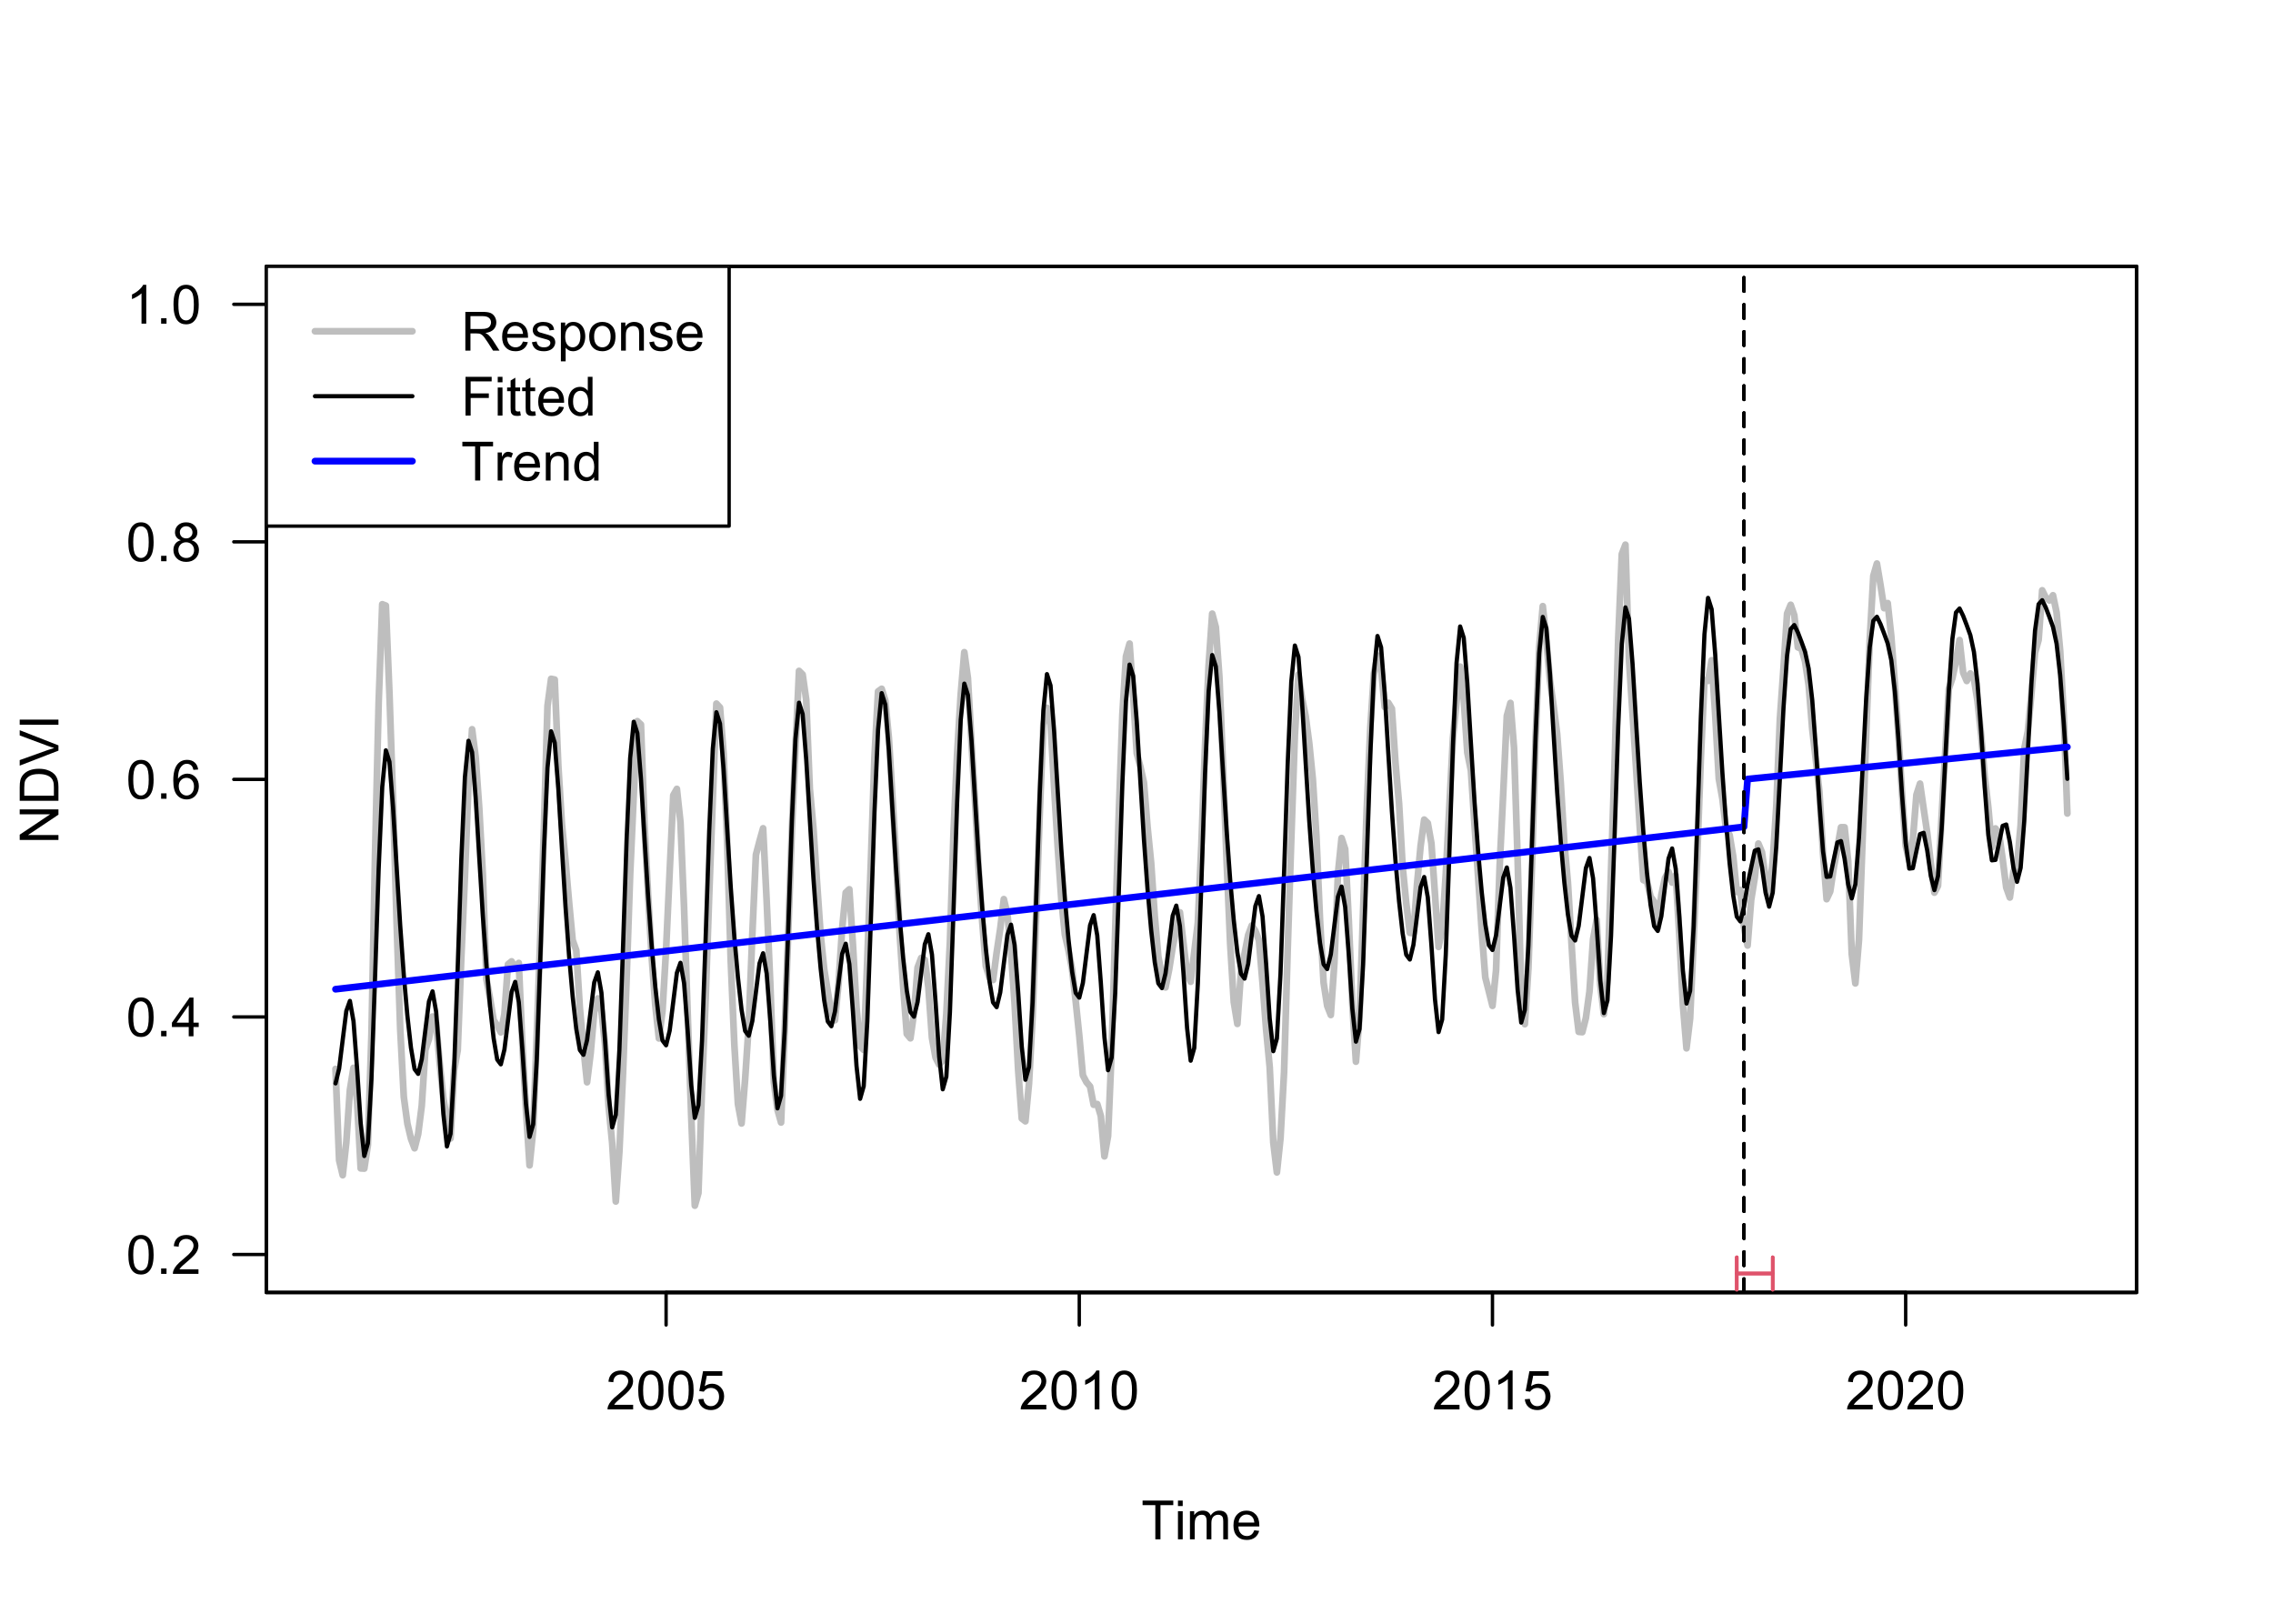 <?xml version="1.0" encoding="UTF-8"?>
<svg xmlns="http://www.w3.org/2000/svg" xmlns:xlink="http://www.w3.org/1999/xlink" width="504pt" height="360pt" viewBox="0 0 504 360" version="1.1">
<defs>
<g>
<symbol overflow="visible" id="glyph0-0">
<path style="stroke:none;" d="M 1.5 0 L 1.5 -7.5 L 7.5 -7.5 L 7.5 0 Z M 1.688 -0.188 L 7.312 -0.188 L 7.312 -7.312 L 1.688 -7.312 Z M 1.688 -0.188 "/>
</symbol>
<symbol overflow="visible" id="glyph0-1">
<path style="stroke:none;" d="M 6.039 -1.016 L 6.039 0 L 0.363 0 C 0.355 -0.254 0.395 -0.496 0.484 -0.734 C 0.629 -1.117 0.859 -1.5 1.18 -1.875 C 1.492 -2.25 1.953 -2.684 2.562 -3.176 C 3.492 -3.941 4.125 -4.547 4.453 -4.992 C 4.781 -5.438 4.945 -5.859 4.945 -6.266 C 4.945 -6.68 4.793 -7.031 4.496 -7.32 C 4.191 -7.602 3.805 -7.746 3.328 -7.75 C 2.82 -7.746 2.414 -7.594 2.109 -7.293 C 1.805 -6.984 1.648 -6.562 1.648 -6.031 L 0.562 -6.141 C 0.633 -6.945 0.91 -7.559 1.398 -7.988 C 1.879 -8.41 2.531 -8.625 3.352 -8.625 C 4.172 -8.625 4.824 -8.395 5.309 -7.938 C 5.789 -7.48 6.027 -6.914 6.031 -6.242 C 6.027 -5.895 5.957 -5.559 5.82 -5.227 C 5.676 -4.891 5.441 -4.539 5.117 -4.176 C 4.789 -3.805 4.25 -3.301 3.492 -2.664 C 2.859 -2.129 2.453 -1.77 2.273 -1.582 C 2.094 -1.395 1.945 -1.203 1.828 -1.016 Z M 6.039 -1.016 "/>
</symbol>
<symbol overflow="visible" id="glyph0-2">
<path style="stroke:none;" d="M 0.5 -4.234 C 0.496 -5.246 0.602 -6.062 0.812 -6.688 C 1.02 -7.305 1.328 -7.785 1.742 -8.121 C 2.148 -8.457 2.668 -8.625 3.297 -8.625 C 3.758 -8.625 4.164 -8.531 4.512 -8.348 C 4.855 -8.16 5.141 -7.891 5.371 -7.543 C 5.594 -7.191 5.773 -6.766 5.906 -6.266 C 6.035 -5.762 6.098 -5.086 6.102 -4.234 C 6.098 -3.227 5.996 -2.414 5.789 -1.797 C 5.578 -1.176 5.266 -0.695 4.859 -0.359 C 4.445 -0.02 3.926 0.145 3.297 0.148 C 2.465 0.145 1.816 -0.148 1.348 -0.742 C 0.781 -1.457 0.496 -2.621 0.5 -4.234 Z M 1.582 -4.234 C 1.582 -2.824 1.746 -1.887 2.074 -1.418 C 2.402 -0.949 2.809 -0.715 3.297 -0.719 C 3.777 -0.715 4.184 -0.949 4.52 -1.422 C 4.848 -1.887 5.016 -2.824 5.016 -4.234 C 5.016 -5.648 4.848 -6.59 4.52 -7.055 C 4.184 -7.516 3.773 -7.746 3.289 -7.75 C 2.801 -7.746 2.414 -7.543 2.125 -7.137 C 1.762 -6.613 1.582 -5.645 1.582 -4.234 Z M 1.582 -4.234 "/>
</symbol>
<symbol overflow="visible" id="glyph0-3">
<path style="stroke:none;" d="M 0.5 -2.25 L 1.605 -2.344 C 1.684 -1.805 1.871 -1.398 2.176 -1.125 C 2.473 -0.852 2.836 -0.715 3.258 -0.719 C 3.766 -0.715 4.195 -0.906 4.547 -1.293 C 4.898 -1.672 5.074 -2.18 5.074 -2.82 C 5.074 -3.414 4.902 -3.891 4.566 -4.242 C 4.227 -4.59 3.785 -4.762 3.242 -4.766 C 2.898 -4.762 2.594 -4.684 2.32 -4.531 C 2.047 -4.375 1.832 -4.176 1.676 -3.93 L 0.688 -4.062 L 1.516 -8.473 L 5.789 -8.473 L 5.789 -7.465 L 2.359 -7.465 L 1.898 -5.156 C 2.414 -5.516 2.953 -5.695 3.523 -5.695 C 4.27 -5.695 4.902 -5.434 5.422 -4.914 C 5.934 -4.395 6.191 -3.727 6.195 -2.914 C 6.191 -2.133 5.965 -1.461 5.516 -0.898 C 4.961 -0.199 4.211 0.145 3.258 0.148 C 2.477 0.145 1.836 -0.07 1.344 -0.508 C 0.844 -0.941 0.562 -1.523 0.5 -2.25 Z M 0.5 -2.25 "/>
</symbol>
<symbol overflow="visible" id="glyph0-4">
<path style="stroke:none;" d="M 4.469 0 L 3.414 0 L 3.414 -6.719 C 3.16 -6.477 2.828 -6.234 2.414 -5.996 C 2 -5.75 1.629 -5.57 1.305 -5.449 L 1.305 -6.469 C 1.895 -6.742 2.41 -7.078 2.852 -7.477 C 3.293 -7.871 3.605 -8.254 3.789 -8.625 L 4.469 -8.625 Z M 4.469 0 "/>
</symbol>
<symbol overflow="visible" id="glyph0-5">
<path style="stroke:none;" d="M 1.09 0 L 1.09 -1.203 L 2.289 -1.203 L 2.289 0 Z M 1.09 0 "/>
</symbol>
<symbol overflow="visible" id="glyph0-6">
<path style="stroke:none;" d="M 3.879 0 L 3.879 -2.055 L 0.152 -2.055 L 0.152 -3.023 L 4.07 -8.59 L 4.934 -8.59 L 4.934 -3.023 L 6.094 -3.023 L 6.094 -2.055 L 4.934 -2.055 L 4.934 0 Z M 3.879 -3.023 L 3.879 -6.898 L 1.188 -3.023 Z M 3.879 -3.023 "/>
</symbol>
<symbol overflow="visible" id="glyph0-7">
<path style="stroke:none;" d="M 5.969 -6.484 L 4.922 -6.406 C 4.828 -6.812 4.695 -7.113 4.523 -7.305 C 4.234 -7.605 3.883 -7.758 3.469 -7.758 C 3.133 -7.758 2.836 -7.664 2.586 -7.477 C 2.25 -7.234 1.988 -6.879 1.797 -6.414 C 1.605 -5.949 1.508 -5.289 1.5 -4.43 C 1.754 -4.812 2.062 -5.098 2.434 -5.289 C 2.797 -5.473 3.184 -5.566 3.586 -5.57 C 4.289 -5.566 4.887 -5.309 5.383 -4.793 C 5.875 -4.277 6.121 -3.609 6.125 -2.789 C 6.121 -2.25 6.004 -1.746 5.773 -1.285 C 5.539 -0.82 5.223 -0.469 4.816 -0.223 C 4.41 0.023 3.949 0.145 3.434 0.148 C 2.555 0.145 1.836 -0.176 1.285 -0.82 C 0.727 -1.469 0.449 -2.535 0.453 -4.02 C 0.449 -5.676 0.758 -6.883 1.371 -7.641 C 1.902 -8.297 2.621 -8.625 3.531 -8.625 C 4.207 -8.625 4.762 -8.434 5.195 -8.055 C 5.625 -7.676 5.883 -7.152 5.969 -6.484 Z M 1.664 -2.781 C 1.664 -2.418 1.738 -2.07 1.895 -1.738 C 2.043 -1.406 2.262 -1.152 2.543 -0.98 C 2.82 -0.801 3.109 -0.715 3.414 -0.719 C 3.859 -0.715 4.242 -0.895 4.566 -1.258 C 4.883 -1.613 5.043 -2.102 5.047 -2.727 C 5.043 -3.316 4.887 -3.785 4.57 -4.129 C 4.25 -4.469 3.852 -4.641 3.375 -4.641 C 2.898 -4.641 2.492 -4.469 2.16 -4.129 C 1.828 -3.785 1.664 -3.336 1.664 -2.781 Z M 1.664 -2.781 "/>
</symbol>
<symbol overflow="visible" id="glyph0-8">
<path style="stroke:none;" d="M 2.121 -4.656 C 1.684 -4.816 1.359 -5.047 1.148 -5.344 C 0.938 -5.641 0.832 -5.996 0.832 -6.41 C 0.832 -7.035 1.055 -7.559 1.504 -7.984 C 1.953 -8.41 2.551 -8.625 3.297 -8.625 C 4.043 -8.625 4.648 -8.406 5.109 -7.973 C 5.566 -7.535 5.793 -7.004 5.797 -6.383 C 5.793 -5.977 5.688 -5.629 5.48 -5.34 C 5.27 -5.043 4.953 -4.816 4.531 -4.656 C 5.055 -4.48 5.457 -4.203 5.734 -3.824 C 6.008 -3.438 6.145 -2.98 6.148 -2.453 C 6.145 -1.715 5.887 -1.098 5.367 -0.602 C 4.844 -0.102 4.16 0.145 3.316 0.148 C 2.469 0.145 1.785 -0.102 1.266 -0.605 C 0.742 -1.105 0.48 -1.734 0.484 -2.484 C 0.48 -3.039 0.621 -3.504 0.91 -3.887 C 1.191 -4.262 1.598 -4.52 2.121 -4.656 Z M 1.91 -6.445 C 1.91 -6.039 2.039 -5.707 2.301 -5.449 C 2.562 -5.191 2.902 -5.062 3.32 -5.062 C 3.723 -5.062 4.055 -5.188 4.32 -5.445 C 4.578 -5.695 4.711 -6.012 4.711 -6.387 C 4.711 -6.773 4.574 -7.098 4.309 -7.363 C 4.035 -7.625 3.703 -7.758 3.312 -7.758 C 2.906 -7.758 2.574 -7.629 2.309 -7.371 C 2.043 -7.113 1.91 -6.805 1.91 -6.445 Z M 1.57 -2.477 C 1.57 -2.176 1.641 -1.887 1.785 -1.605 C 1.926 -1.324 2.137 -1.105 2.422 -0.949 C 2.699 -0.793 3.004 -0.715 3.328 -0.719 C 3.832 -0.715 4.246 -0.879 4.578 -1.207 C 4.902 -1.531 5.066 -1.941 5.07 -2.445 C 5.066 -2.945 4.898 -3.367 4.562 -3.703 C 4.223 -4.035 3.801 -4.199 3.293 -4.203 C 2.793 -4.199 2.379 -4.035 2.059 -3.711 C 1.73 -3.379 1.57 -2.969 1.57 -2.477 Z M 1.57 -2.477 "/>
</symbol>
<symbol overflow="visible" id="glyph0-9">
<path style="stroke:none;" d="M 3.109 0 L 3.109 -7.578 L 0.281 -7.578 L 0.281 -8.59 L 7.09 -8.59 L 7.09 -7.578 L 4.25 -7.578 L 4.25 0 Z M 3.109 0 "/>
</symbol>
<symbol overflow="visible" id="glyph0-10">
<path style="stroke:none;" d="M 0.797 -7.375 L 0.797 -8.59 L 1.852 -8.59 L 1.852 -7.375 Z M 0.797 0 L 0.797 -6.223 L 1.852 -6.223 L 1.852 0 Z M 0.797 0 "/>
</symbol>
<symbol overflow="visible" id="glyph0-11">
<path style="stroke:none;" d="M 0.789 0 L 0.789 -6.223 L 1.734 -6.223 L 1.734 -5.352 C 1.93 -5.648 2.188 -5.895 2.512 -6.082 C 2.836 -6.27 3.207 -6.363 3.621 -6.363 C 4.082 -6.363 4.457 -6.266 4.754 -6.074 C 5.043 -5.883 5.254 -5.617 5.379 -5.273 C 5.871 -6 6.512 -6.363 7.301 -6.363 C 7.918 -6.363 8.391 -6.191 8.723 -5.848 C 9.055 -5.504 9.223 -4.977 9.223 -4.273 L 9.223 0 L 8.172 0 L 8.172 -3.922 C 8.168 -4.34 8.133 -4.645 8.07 -4.832 C 8 -5.016 7.879 -5.164 7.699 -5.277 C 7.52 -5.391 7.309 -5.449 7.066 -5.449 C 6.629 -5.449 6.266 -5.301 5.977 -5.012 C 5.688 -4.719 5.543 -4.254 5.543 -3.617 L 5.543 0 L 4.488 0 L 4.488 -4.043 C 4.488 -4.512 4.402 -4.863 4.23 -5.098 C 4.059 -5.332 3.777 -5.449 3.387 -5.449 C 3.09 -5.449 2.812 -5.371 2.562 -5.215 C 2.309 -5.059 2.129 -4.828 2.016 -4.527 C 1.898 -4.227 1.84 -3.793 1.844 -3.227 L 1.844 0 Z M 0.789 0 "/>
</symbol>
<symbol overflow="visible" id="glyph0-12">
<path style="stroke:none;" d="M 5.051 -2.004 L 6.141 -1.867 C 5.969 -1.23 5.648 -0.738 5.184 -0.387 C 4.719 -0.035 4.125 0.141 3.406 0.141 C 2.492 0.141 1.77 -0.137 1.238 -0.699 C 0.699 -1.254 0.434 -2.043 0.438 -3.059 C 0.434 -4.105 0.703 -4.918 1.246 -5.496 C 1.781 -6.074 2.48 -6.363 3.344 -6.363 C 4.176 -6.363 4.855 -6.078 5.383 -5.512 C 5.91 -4.945 6.176 -4.148 6.176 -3.125 C 6.176 -3.059 6.172 -2.965 6.172 -2.844 L 1.531 -2.844 C 1.562 -2.156 1.758 -1.633 2.109 -1.27 C 2.457 -0.906 2.891 -0.727 3.41 -0.727 C 3.797 -0.727 4.125 -0.828 4.402 -1.031 C 4.672 -1.234 4.891 -1.559 5.051 -2.004 Z M 1.586 -3.711 L 5.062 -3.711 C 5.016 -4.227 4.883 -4.621 4.664 -4.887 C 4.328 -5.293 3.891 -5.496 3.359 -5.496 C 2.871 -5.496 2.465 -5.332 2.137 -5.008 C 1.805 -4.684 1.621 -4.25 1.586 -3.711 Z M 1.586 -3.711 "/>
</symbol>
<symbol overflow="visible" id="glyph0-13">
<path style="stroke:none;" d="M 0.945 0 L 0.945 -8.59 L 4.75 -8.59 C 5.512 -8.59 6.094 -8.512 6.496 -8.355 C 6.891 -8.199 7.211 -7.926 7.453 -7.539 C 7.691 -7.145 7.809 -6.715 7.812 -6.246 C 7.809 -5.637 7.613 -5.121 7.219 -4.703 C 6.82 -4.285 6.211 -4.02 5.391 -3.906 C 5.691 -3.762 5.918 -3.621 6.078 -3.48 C 6.406 -3.176 6.723 -2.793 7.02 -2.336 L 8.516 0 L 7.086 0 L 5.945 -1.789 C 5.613 -2.301 5.34 -2.695 5.125 -2.973 C 4.91 -3.242 4.719 -3.434 4.551 -3.547 C 4.379 -3.652 4.207 -3.73 4.031 -3.773 C 3.898 -3.797 3.688 -3.809 3.398 -3.812 L 2.078 -3.812 L 2.078 0 Z M 2.078 -4.797 L 4.523 -4.797 C 5.043 -4.793 5.449 -4.848 5.742 -4.957 C 6.031 -5.066 6.254 -5.238 6.41 -5.473 C 6.562 -5.707 6.637 -5.965 6.641 -6.246 C 6.637 -6.652 6.488 -6.984 6.195 -7.246 C 5.898 -7.508 5.434 -7.641 4.797 -7.641 L 2.078 -7.641 Z M 2.078 -4.797 "/>
</symbol>
<symbol overflow="visible" id="glyph0-14">
<path style="stroke:none;" d="M 0.367 -1.859 L 1.414 -2.023 C 1.469 -1.602 1.633 -1.281 1.902 -1.059 C 2.168 -0.836 2.543 -0.727 3.023 -0.727 C 3.508 -0.727 3.867 -0.824 4.102 -1.023 C 4.336 -1.219 4.453 -1.449 4.453 -1.719 C 4.453 -1.953 4.348 -2.141 4.141 -2.281 C 3.996 -2.371 3.637 -2.492 3.062 -2.637 C 2.289 -2.832 1.754 -3 1.457 -3.145 C 1.156 -3.285 0.93 -3.48 0.777 -3.734 C 0.621 -3.984 0.543 -4.266 0.547 -4.57 C 0.543 -4.844 0.605 -5.098 0.734 -5.34 C 0.859 -5.574 1.035 -5.773 1.254 -5.93 C 1.418 -6.047 1.641 -6.148 1.926 -6.234 C 2.207 -6.32 2.512 -6.363 2.836 -6.363 C 3.324 -6.363 3.75 -6.293 4.121 -6.152 C 4.488 -6.012 4.762 -5.82 4.938 -5.578 C 5.113 -5.336 5.234 -5.016 5.305 -4.617 L 4.273 -4.477 C 4.223 -4.797 4.086 -5.047 3.863 -5.227 C 3.637 -5.406 3.32 -5.496 2.914 -5.496 C 2.426 -5.496 2.082 -5.414 1.875 -5.254 C 1.664 -5.094 1.559 -4.906 1.562 -4.695 C 1.559 -4.555 1.602 -4.434 1.695 -4.324 C 1.773 -4.211 1.91 -4.117 2.098 -4.043 C 2.203 -4.004 2.512 -3.914 3.031 -3.773 C 3.773 -3.574 4.293 -3.41 4.59 -3.285 C 4.879 -3.156 5.113 -2.973 5.285 -2.73 C 5.453 -2.488 5.535 -2.188 5.539 -1.828 C 5.535 -1.477 5.434 -1.145 5.23 -0.832 C 5.023 -0.52 4.727 -0.277 4.34 -0.113 C 3.953 0.059 3.516 0.141 3.031 0.141 C 2.219 0.141 1.602 -0.027 1.18 -0.363 C 0.754 -0.699 0.484 -1.195 0.367 -1.859 Z M 0.367 -1.859 "/>
</symbol>
<symbol overflow="visible" id="glyph0-15">
<path style="stroke:none;" d="M 0.789 2.383 L 0.789 -6.223 L 1.75 -6.223 L 1.75 -5.414 C 1.977 -5.73 2.234 -5.965 2.52 -6.125 C 2.801 -6.281 3.145 -6.363 3.555 -6.363 C 4.082 -6.363 4.551 -6.227 4.961 -5.953 C 5.363 -5.68 5.672 -5.293 5.883 -4.793 C 6.09 -4.293 6.191 -3.746 6.195 -3.156 C 6.191 -2.52 6.078 -1.945 5.852 -1.438 C 5.621 -0.922 5.289 -0.531 4.855 -0.266 C 4.418 0.008 3.961 0.141 3.48 0.141 C 3.129 0.141 2.812 0.066 2.535 -0.082 C 2.254 -0.23 2.023 -0.418 1.844 -0.645 L 1.844 2.383 Z M 1.746 -3.078 C 1.746 -2.273 1.906 -1.684 2.23 -1.301 C 2.555 -0.918 2.949 -0.727 3.41 -0.727 C 3.879 -0.727 4.277 -0.922 4.613 -1.32 C 4.945 -1.711 5.113 -2.328 5.117 -3.164 C 5.113 -3.953 4.949 -4.547 4.625 -4.945 C 4.297 -5.34 3.91 -5.535 3.457 -5.539 C 3.004 -5.535 2.605 -5.324 2.262 -4.906 C 1.918 -4.484 1.746 -3.875 1.746 -3.078 Z M 1.746 -3.078 "/>
</symbol>
<symbol overflow="visible" id="glyph0-16">
<path style="stroke:none;" d="M 0.398 -3.109 C 0.398 -4.262 0.719 -5.117 1.359 -5.672 C 1.895 -6.133 2.547 -6.363 3.316 -6.363 C 4.172 -6.363 4.871 -6.082 5.414 -5.52 C 5.953 -4.957 6.223 -4.184 6.227 -3.199 C 6.223 -2.398 6.102 -1.766 5.867 -1.309 C 5.625 -0.848 5.277 -0.492 4.82 -0.238 C 4.359 0.016 3.859 0.141 3.316 0.141 C 2.441 0.141 1.734 -0.137 1.203 -0.695 C 0.664 -1.254 0.398 -2.059 0.398 -3.109 Z M 1.484 -3.109 C 1.48 -2.309 1.656 -1.711 2.004 -1.32 C 2.348 -0.922 2.785 -0.727 3.316 -0.727 C 3.84 -0.727 4.273 -0.926 4.621 -1.324 C 4.969 -1.723 5.145 -2.328 5.145 -3.148 C 5.145 -3.914 4.969 -4.496 4.617 -4.895 C 4.266 -5.289 3.832 -5.488 3.316 -5.492 C 2.785 -5.488 2.348 -5.293 2.004 -4.898 C 1.656 -4.5 1.48 -3.902 1.484 -3.109 Z M 1.484 -3.109 "/>
</symbol>
<symbol overflow="visible" id="glyph0-17">
<path style="stroke:none;" d="M 0.789 0 L 0.789 -6.223 L 1.742 -6.223 L 1.742 -5.336 C 2.195 -6.02 2.855 -6.363 3.719 -6.363 C 4.09 -6.363 4.434 -6.293 4.754 -6.16 C 5.066 -6.023 5.305 -5.848 5.461 -5.633 C 5.617 -5.41 5.727 -5.152 5.789 -4.852 C 5.828 -4.656 5.848 -4.312 5.848 -3.828 L 5.848 0 L 4.793 0 L 4.793 -3.785 C 4.793 -4.215 4.75 -4.535 4.668 -4.75 C 4.586 -4.961 4.441 -5.129 4.234 -5.258 C 4.023 -5.383 3.777 -5.449 3.5 -5.449 C 3.047 -5.449 2.66 -5.305 2.332 -5.02 C 2.004 -4.734 1.84 -4.195 1.844 -3.398 L 1.844 0 Z M 0.789 0 "/>
</symbol>
<symbol overflow="visible" id="glyph0-18">
<path style="stroke:none;" d="M 0.984 0 L 0.984 -8.59 L 6.781 -8.59 L 6.781 -7.578 L 2.121 -7.578 L 2.121 -4.914 L 6.152 -4.914 L 6.152 -3.902 L 2.121 -3.902 L 2.121 0 Z M 0.984 0 "/>
</symbol>
<symbol overflow="visible" id="glyph0-19">
<path style="stroke:none;" d="M 3.094 -0.945 L 3.246 -0.012 C 2.949 0.051 2.684 0.082 2.449 0.082 C 2.066 0.082 1.77 0.023 1.559 -0.098 C 1.348 -0.219 1.199 -0.379 1.113 -0.578 C 1.027 -0.773 0.984 -1.188 0.984 -1.82 L 0.984 -5.402 L 0.211 -5.402 L 0.211 -6.223 L 0.984 -6.223 L 0.984 -7.766 L 2.031 -8.398 L 2.031 -6.223 L 3.094 -6.223 L 3.094 -5.402 L 2.031 -5.402 L 2.031 -1.766 C 2.027 -1.461 2.047 -1.27 2.086 -1.184 C 2.125 -1.098 2.184 -1.027 2.27 -0.977 C 2.352 -0.926 2.473 -0.902 2.633 -0.902 C 2.742 -0.902 2.898 -0.914 3.094 -0.945 Z M 3.094 -0.945 "/>
</symbol>
<symbol overflow="visible" id="glyph0-20">
<path style="stroke:none;" d="M 4.828 0 L 4.828 -0.785 C 4.43 -0.168 3.848 0.141 3.086 0.141 C 2.59 0.141 2.133 0.004 1.719 -0.27 C 1.297 -0.543 0.977 -0.922 0.75 -1.414 C 0.523 -1.898 0.41 -2.465 0.41 -3.105 C 0.41 -3.727 0.512 -4.289 0.719 -4.797 C 0.926 -5.301 1.238 -5.688 1.652 -5.957 C 2.066 -6.227 2.527 -6.363 3.039 -6.363 C 3.41 -6.363 3.746 -6.281 4.043 -6.125 C 4.336 -5.965 4.574 -5.762 4.758 -5.508 L 4.758 -8.59 L 5.805 -8.59 L 5.805 0 Z M 1.492 -3.105 C 1.488 -2.309 1.656 -1.711 1.996 -1.316 C 2.328 -0.922 2.727 -0.727 3.188 -0.727 C 3.648 -0.727 4.039 -0.914 4.359 -1.293 C 4.68 -1.668 4.84 -2.242 4.844 -3.016 C 4.84 -3.867 4.676 -4.492 4.352 -4.895 C 4.02 -5.289 3.617 -5.488 3.141 -5.492 C 2.672 -5.488 2.277 -5.297 1.965 -4.918 C 1.645 -4.531 1.488 -3.93 1.492 -3.105 Z M 1.492 -3.105 "/>
</symbol>
<symbol overflow="visible" id="glyph0-21">
<path style="stroke:none;" d="M 0.781 0 L 0.781 -6.223 L 1.727 -6.223 L 1.727 -5.281 C 1.969 -5.719 2.191 -6.012 2.398 -6.152 C 2.602 -6.293 2.828 -6.363 3.078 -6.363 C 3.43 -6.363 3.793 -6.25 4.16 -6.023 L 3.797 -5.047 C 3.539 -5.195 3.281 -5.273 3.023 -5.273 C 2.793 -5.273 2.586 -5.203 2.402 -5.066 C 2.215 -4.926 2.082 -4.734 2.008 -4.488 C 1.891 -4.113 1.832 -3.703 1.836 -3.258 L 1.836 0 Z M 0.781 0 "/>
</symbol>
<symbol overflow="visible" id="glyph1-0">
<path style="stroke:none;" d="M 0 -1.5 L -7.5 -1.5 L -7.5 -7.5 L 0 -7.5 Z M -0.188 -1.688 L -0.188 -7.312 L -7.312 -7.312 L -7.312 -1.688 Z M -0.188 -1.688 "/>
</symbol>
<symbol overflow="visible" id="glyph1-1">
<path style="stroke:none;" d="M 0 -0.914 L -8.59 -0.914 L -8.59 -2.082 L -1.844 -6.594 L -8.59 -6.594 L -8.59 -7.684 L 0 -7.68 L 0 -6.516 L -6.75 -2.004 L 0 -2.004 Z M 0 -0.914 "/>
</symbol>
<symbol overflow="visible" id="glyph1-2">
<path style="stroke:none;" d="M 0 -0.926 L -8.59 -0.926 L -8.59 -3.887 C -8.59 -4.551 -8.547 -5.062 -8.469 -5.414 C -8.352 -5.906 -8.148 -6.324 -7.852 -6.676 C -7.469 -7.125 -6.977 -7.465 -6.383 -7.691 C -5.781 -7.914 -5.102 -8.027 -4.34 -8.027 C -3.688 -8.027 -3.109 -7.949 -2.605 -7.797 C -2.102 -7.645 -1.684 -7.449 -1.355 -7.211 C -1.02 -6.973 -0.762 -6.711 -0.574 -6.43 C -0.387 -6.145 -0.242 -5.805 -0.145 -5.406 C -0.047 -5.004 0 -4.543 0 -4.023 Z M -1.012 -2.062 L -1.012 -3.898 C -1.008 -4.461 -1.059 -4.906 -1.168 -5.227 C -1.27 -5.547 -1.422 -5.805 -1.617 -6 C -1.883 -6.27 -2.242 -6.477 -2.703 -6.629 C -3.156 -6.777 -3.711 -6.855 -4.359 -6.855 C -5.258 -6.855 -5.945 -6.707 -6.43 -6.41 C -6.91 -6.113 -7.234 -5.754 -7.398 -5.34 C -7.516 -5.031 -7.574 -4.543 -7.578 -3.867 L -7.578 -2.062 Z M -1.012 -2.062 "/>
</symbol>
<symbol overflow="visible" id="glyph1-3">
<path style="stroke:none;" d="M 0 -3.383 L -8.59 -0.055 L -8.59 -1.285 L -2.352 -3.516 C -1.844 -3.695 -1.375 -3.844 -0.941 -3.969 C -1.406 -4.094 -1.875 -4.25 -2.348 -4.43 L -8.59 -6.75 L -8.59 -7.91 L 0 -4.547 Z M 0 -3.383 "/>
</symbol>
<symbol overflow="visible" id="glyph1-4">
<path style="stroke:none;" d="M 0 -1.117 L -8.59 -1.121 L -8.59 -2.258 L 0 -2.258 Z M 0 -1.117 "/>
</symbol>
</g>
<clipPath id="clip1">
  <path d="M 386 59.039 L 388 59.039 L 388 286.559 L 386 286.559 Z M 386 59.039 "/>
</clipPath>
<clipPath id="clip2">
  <path d="M 384 278 L 386 278 L 386 286.559 L 384 286.559 Z M 384 278 "/>
</clipPath>
<clipPath id="clip3">
  <path d="M 392 278 L 394 278 L 394 286.559 L 392 286.559 Z M 392 278 "/>
</clipPath>
<clipPath id="clip4">
  <path d="M 386 59.039 L 388 59.039 L 388 286.559 L 386 286.559 Z M 386 59.039 "/>
</clipPath>
<clipPath id="clip5">
  <path d="M 384 278 L 386 278 L 386 286.559 L 384 286.559 Z M 384 278 "/>
</clipPath>
<clipPath id="clip6">
  <path d="M 392 278 L 394 278 L 394 286.559 L 392 286.559 Z M 392 278 "/>
</clipPath>
<clipPath id="clip7">
  <path d="M 386 59.039 L 388 59.039 L 388 286.559 L 386 286.559 Z M 386 59.039 "/>
</clipPath>
<clipPath id="clip8">
  <path d="M 384 278 L 386 278 L 386 286.559 L 384 286.559 Z M 384 278 "/>
</clipPath>
<clipPath id="clip9">
  <path d="M 392 278 L 394 278 L 394 286.559 L 392 286.559 Z M 392 278 "/>
</clipPath>
<clipPath id="clip10">
  <path d="M 59.039 59.039 L 162 59.039 L 162 117 L 59.039 117 Z M 59.039 59.039 "/>
</clipPath>
<clipPath id="clip11">
  <path d="M 59.039 59.039 L 163 59.039 L 163 118 L 59.039 118 Z M 59.039 59.039 "/>
</clipPath>
</defs>
<g id="surface36">
<rect x="0" y="0" width="504" height="360" style="fill:rgb(100%,100%,100%);fill-opacity:1;stroke:none;"/>
<path style="fill:none;stroke-width:0.75;stroke-linecap:round;stroke-linejoin:round;stroke:rgb(0%,0%,0%);stroke-opacity:1;stroke-miterlimit:10;" d="M 147.695 286.559 L 422.551 286.559 "/>
<path style="fill:none;stroke-width:0.75;stroke-linecap:round;stroke-linejoin:round;stroke:rgb(0%,0%,0%);stroke-opacity:1;stroke-miterlimit:10;" d="M 147.695 286.559 L 147.695 293.762 "/>
<path style="fill:none;stroke-width:0.75;stroke-linecap:round;stroke-linejoin:round;stroke:rgb(0%,0%,0%);stroke-opacity:1;stroke-miterlimit:10;" d="M 239.312 286.559 L 239.312 293.762 "/>
<path style="fill:none;stroke-width:0.75;stroke-linecap:round;stroke-linejoin:round;stroke:rgb(0%,0%,0%);stroke-opacity:1;stroke-miterlimit:10;" d="M 330.93 286.559 L 330.93 293.762 "/>
<path style="fill:none;stroke-width:0.75;stroke-linecap:round;stroke-linejoin:round;stroke:rgb(0%,0%,0%);stroke-opacity:1;stroke-miterlimit:10;" d="M 422.551 286.559 L 422.551 293.762 "/>
<g style="fill:rgb(0%,0%,0%);fill-opacity:1;">
  <use xlink:href="#glyph0-1" x="134.348" y="312.48"/>
  <use xlink:href="#glyph0-2" x="141.021" y="312.48"/>
  <use xlink:href="#glyph0-2" x="147.695" y="312.48"/>
  <use xlink:href="#glyph0-3" x="154.369" y="312.48"/>
</g>
<g style="fill:rgb(0%,0%,0%);fill-opacity:1;">
  <use xlink:href="#glyph0-1" x="225.965" y="312.48"/>
  <use xlink:href="#glyph0-2" x="232.639" y="312.48"/>
  <use xlink:href="#glyph0-4" x="239.312" y="312.48"/>
  <use xlink:href="#glyph0-2" x="245.986" y="312.48"/>
</g>
<g style="fill:rgb(0%,0%,0%);fill-opacity:1;">
  <use xlink:href="#glyph0-1" x="317.582" y="312.48"/>
  <use xlink:href="#glyph0-2" x="324.256" y="312.48"/>
  <use xlink:href="#glyph0-4" x="330.93" y="312.48"/>
  <use xlink:href="#glyph0-3" x="337.604" y="312.48"/>
</g>
<g style="fill:rgb(0%,0%,0%);fill-opacity:1;">
  <use xlink:href="#glyph0-1" x="409.203" y="312.48"/>
  <use xlink:href="#glyph0-2" x="415.877" y="312.48"/>
  <use xlink:href="#glyph0-1" x="422.551" y="312.48"/>
  <use xlink:href="#glyph0-2" x="429.225" y="312.48"/>
</g>
<path style="fill:none;stroke-width:0.75;stroke-linecap:round;stroke-linejoin:round;stroke:rgb(0%,0%,0%);stroke-opacity:1;stroke-miterlimit:10;" d="M 59.039 278.133 L 59.039 67.465 "/>
<path style="fill:none;stroke-width:0.75;stroke-linecap:round;stroke-linejoin:round;stroke:rgb(0%,0%,0%);stroke-opacity:1;stroke-miterlimit:10;" d="M 59.039 278.133 L 51.84 278.133 "/>
<path style="fill:none;stroke-width:0.75;stroke-linecap:round;stroke-linejoin:round;stroke:rgb(0%,0%,0%);stroke-opacity:1;stroke-miterlimit:10;" d="M 59.039 225.465 L 51.84 225.465 "/>
<path style="fill:none;stroke-width:0.75;stroke-linecap:round;stroke-linejoin:round;stroke:rgb(0%,0%,0%);stroke-opacity:1;stroke-miterlimit:10;" d="M 59.039 172.801 L 51.84 172.801 "/>
<path style="fill:none;stroke-width:0.75;stroke-linecap:round;stroke-linejoin:round;stroke:rgb(0%,0%,0%);stroke-opacity:1;stroke-miterlimit:10;" d="M 59.039 120.133 L 51.84 120.133 "/>
<path style="fill:none;stroke-width:0.75;stroke-linecap:round;stroke-linejoin:round;stroke:rgb(0%,0%,0%);stroke-opacity:1;stroke-miterlimit:10;" d="M 59.039 67.465 L 51.84 67.465 "/>
<g style="fill:rgb(0%,0%,0%);fill-opacity:1;">
  <use xlink:href="#glyph0-2" x="27.961" y="282.43"/>
  <use xlink:href="#glyph0-5" x="34.635" y="282.43"/>
  <use xlink:href="#glyph0-1" x="37.969" y="282.43"/>
</g>
<g style="fill:rgb(0%,0%,0%);fill-opacity:1;">
  <use xlink:href="#glyph0-2" x="27.961" y="229.762"/>
  <use xlink:href="#glyph0-5" x="34.635" y="229.762"/>
  <use xlink:href="#glyph0-6" x="37.969" y="229.762"/>
</g>
<g style="fill:rgb(0%,0%,0%);fill-opacity:1;">
  <use xlink:href="#glyph0-2" x="27.961" y="177.094"/>
  <use xlink:href="#glyph0-5" x="34.635" y="177.094"/>
  <use xlink:href="#glyph0-7" x="37.969" y="177.094"/>
</g>
<g style="fill:rgb(0%,0%,0%);fill-opacity:1;">
  <use xlink:href="#glyph0-2" x="27.961" y="124.43"/>
  <use xlink:href="#glyph0-5" x="34.635" y="124.43"/>
  <use xlink:href="#glyph0-8" x="37.969" y="124.43"/>
</g>
<g style="fill:rgb(0%,0%,0%);fill-opacity:1;">
  <use xlink:href="#glyph0-4" x="27.961" y="71.762"/>
  <use xlink:href="#glyph0-5" x="34.635" y="71.762"/>
  <use xlink:href="#glyph0-2" x="37.969" y="71.762"/>
</g>
<path style="fill:none;stroke-width:0.75;stroke-linecap:round;stroke-linejoin:round;stroke:rgb(0%,0%,0%);stroke-opacity:1;stroke-miterlimit:10;" d="M 59.039 286.559 L 473.762 286.559 L 473.762 59.039 L 59.039 59.039 Z M 59.039 286.559 "/>
<g style="fill:rgb(0%,0%,0%);fill-opacity:1;">
  <use xlink:href="#glyph0-9" x="253.066" y="341.281"/>
  <use xlink:href="#glyph0-10" x="260.396" y="341.281"/>
  <use xlink:href="#glyph0-11" x="263.062" y="341.281"/>
  <use xlink:href="#glyph0-12" x="273.059" y="341.281"/>
</g>
<g style="fill:rgb(0%,0%,0%);fill-opacity:1;">
  <use xlink:href="#glyph1-1" x="12.961" y="187.137"/>
  <use xlink:href="#glyph1-2" x="12.961" y="178.471"/>
  <use xlink:href="#glyph1-3" x="12.961" y="169.805"/>
  <use xlink:href="#glyph1-4" x="12.961" y="161.801"/>
</g>
<path style="fill:none;stroke-width:0.75;stroke-linecap:round;stroke-linejoin:round;stroke:rgb(0%,0%,0%);stroke-opacity:1;stroke-miterlimit:10;" d="M 59.039 286.559 L 473.762 286.559 L 473.762 59.039 L 59.039 59.039 Z M 59.039 286.559 "/>
<path style="fill:none;stroke-width:1.5;stroke-linecap:round;stroke-linejoin:round;stroke:rgb(74.51%,74.51%,74.51%);stroke-opacity:1;stroke-miterlimit:10;" d="M 74.398 236.992 L 75.195 257.227 L 75.992 260.551 L 76.789 253.258 L 77.586 241.652 L 78.383 236.742 L 79.18 244.188 L 79.977 259.039 L 80.773 259.086 L 81.57 253.895 L 82.367 229.375 L 83.164 189.426 L 83.961 155.703 L 84.758 133.969 L 85.555 134.273 L 86.352 153.734 L 87.148 177.203 L 87.945 204.531 L 88.742 228.113 L 89.535 243.18 L 90.332 249.102 L 91.129 252.469 L 91.926 254.582 L 92.723 251.426 L 93.52 245.129 L 94.316 232.746 L 95.113 230.371 L 95.91 225.375 L 96.707 226.809 L 97.504 235.844 L 98.301 243.465 L 99.098 248.285 L 99.895 252.402 L 100.691 237.289 L 101.488 232.844 L 102.285 212.359 L 103.082 194.398 L 103.879 174.07 L 104.676 161.688 L 105.469 167.867 L 106.266 179.203 L 107.062 193.984 L 107.859 217.098 L 108.656 221.367 L 109.453 226.16 L 110.25 227.391 L 111.047 228.879 L 111.844 224.871 L 112.641 213.797 L 113.438 213.148 L 114.234 214.59 L 115.031 213.496 L 115.828 231.629 L 116.625 246.055 L 117.422 258.371 L 118.219 250.566 L 119.016 229.684 L 119.812 207.516 L 120.609 183.512 L 121.402 156.496 L 122.199 150.508 L 122.996 150.664 L 123.793 169.688 L 124.59 182.641 L 125.387 190.828 L 126.184 200.039 L 126.98 208.461 L 127.777 210.691 L 128.574 223.52 L 129.371 232.367 L 130.168 239.945 L 130.965 233.5 L 131.762 224.348 L 132.559 221.363 L 133.355 224.027 L 134.152 231.566 L 134.949 245.215 L 135.746 253.492 L 136.543 266.379 L 137.336 255.32 L 138.133 238.145 L 138.93 217.199 L 139.727 193.805 L 140.523 176.168 L 141.32 159.891 L 142.117 160.641 L 142.914 182.871 L 143.711 198.523 L 144.508 212.262 L 145.305 222.883 L 146.102 230.227 L 146.898 224.102 L 147.695 210.473 L 148.492 193.156 L 149.289 176.316 L 150.086 174.91 L 150.883 182.305 L 151.68 201.203 L 152.477 224.641 L 153.27 247.512 L 154.066 267.309 L 154.863 264.5 L 155.66 241.129 L 156.457 221.586 L 157.254 198.371 L 158.051 177.02 L 158.848 156 L 159.645 156.859 L 160.441 167.051 L 161.238 186.816 L 162.035 213.148 L 162.832 231.609 L 163.629 244.781 L 164.426 249.082 L 165.223 239.242 L 166.02 227.188 L 166.816 207.145 L 167.613 189.516 L 168.41 186.457 L 169.203 183.641 L 170 199.824 L 170.797 218.066 L 171.594 239.977 L 172.391 246.035 L 173.188 248.867 L 173.984 228.883 L 174.781 206.59 L 175.578 184.156 L 176.375 166.164 L 177.172 148.75 L 177.969 149.547 L 178.766 155.148 L 179.562 174.855 L 180.359 183.566 L 181.156 195.504 L 181.953 207.129 L 182.75 214.855 L 183.547 219.816 L 184.344 224.598 L 185.137 226.195 L 185.934 218.055 L 186.73 205.836 L 187.527 197.902 L 188.324 197.168 L 189.121 209.43 L 189.918 223.344 L 190.715 231.953 L 191.512 232.773 L 192.309 212.738 L 193.105 191.031 L 193.902 167.871 L 194.699 153.289 L 195.496 152.715 L 196.293 155.32 L 197.09 163.555 L 197.887 176.73 L 198.684 189.984 L 199.48 206.945 L 200.277 218.816 L 201.07 229.238 L 201.867 230.199 L 202.664 224.582 L 203.461 214.504 L 204.258 212.387 L 205.055 212.789 L 205.852 218.863 L 206.648 230.105 L 207.445 234.461 L 208.242 236.047 L 209.039 235.09 L 209.836 224.773 L 210.633 208.879 L 211.43 184.629 L 212.227 167.176 L 213.023 153.992 L 213.82 144.598 L 214.617 150.363 L 215.414 164.645 L 216.211 177.812 L 217.004 192.805 L 217.801 204.445 L 218.598 214.176 L 219.395 216.766 L 220.191 217.277 L 220.988 211.207 L 221.785 205.922 L 222.582 199.348 L 223.379 202.668 L 224.176 211.039 L 224.973 222.531 L 225.77 237.348 L 226.566 247.988 L 227.363 248.602 L 228.16 240.285 L 228.957 225.5 L 229.754 202.812 L 230.551 180.145 L 231.348 160.699 L 232.145 156.926 L 232.938 160.188 L 233.734 174.508 L 234.531 187.777 L 235.328 199.383 L 236.125 207.25 L 236.922 210.664 L 237.719 214.965 L 238.516 221.941 L 239.312 229.613 L 240.109 238.398 L 240.906 239.93 L 241.703 240.871 L 242.5 244.93 L 243.297 244.777 L 244.094 247.43 L 244.891 256.371 L 245.688 251.883 L 246.484 232.953 L 247.281 206.312 L 248.078 180.285 L 248.871 158.41 L 249.668 145.523 L 250.465 142.691 L 251.262 154.117 L 252.059 167.016 L 252.855 169.98 L 253.652 173.535 L 254.449 183.34 L 255.246 191.34 L 256.043 203.039 L 256.84 212.102 L 257.637 216.297 L 258.434 218.922 L 259.23 214.996 L 260.027 209.965 L 260.824 205.992 L 261.621 202.258 L 262.418 209.172 L 263.215 215.871 L 264.012 217.66 L 264.805 211.129 L 265.602 204.609 L 266.398 187.07 L 267.195 165.48 L 267.992 147.531 L 268.789 136.055 L 269.586 139.047 L 270.383 150.129 L 271.18 169.734 L 271.977 190.754 L 272.773 209.23 L 273.57 222.137 L 274.367 227.008 L 275.164 215.488 L 275.961 211.457 L 276.758 207.328 L 277.555 205.195 L 278.352 206.375 L 279.148 208.449 L 279.945 217.863 L 280.742 228.23 L 281.535 236.582 L 282.332 253.281 L 283.129 259.93 L 283.926 252.355 L 284.723 237.688 L 285.52 210.629 L 286.316 186.059 L 287.113 162.949 L 287.91 149.535 L 288.707 154.836 L 289.504 158.758 L 290.301 164.742 L 291.098 172.746 L 291.895 185.465 L 292.691 204.004 L 293.488 217.871 L 294.285 223.004 L 295.082 225.035 L 295.879 213.48 L 296.676 193.605 L 297.469 185.801 L 298.266 188.254 L 299.062 203.988 L 299.859 222.625 L 300.656 235.383 L 301.453 225.434 L 302.25 201.957 L 303.047 179.496 L 303.844 161.449 L 304.641 149.375 L 305.438 145.336 L 306.234 148.25 L 307.031 156.742 L 307.828 155.805 L 308.625 157.113 L 309.422 169.102 L 310.219 178.16 L 311.016 192.211 L 311.812 200.223 L 312.609 206.816 L 313.402 206.891 L 314.199 196.109 L 314.996 187.551 L 315.793 181.715 L 316.59 182.496 L 317.387 186.957 L 318.184 198.281 L 318.98 209.941 L 319.777 206.023 L 320.574 193.875 L 321.371 178.898 L 322.168 163.641 L 322.965 155.492 L 323.762 147.793 L 324.559 155.094 L 325.355 166.863 L 326.152 170.836 L 326.949 182.801 L 327.746 194.344 L 328.543 206.281 L 329.336 216.691 L 330.133 219.82 L 330.93 223.008 L 331.727 215.086 L 332.523 192.062 L 333.32 175.828 L 334.117 158.719 L 334.914 155.848 L 335.711 165.785 L 336.508 190.473 L 337.305 219.895 L 338.102 227.066 L 338.898 214.645 L 339.695 191.516 L 340.492 163.953 L 341.289 143.488 L 342.086 134.391 L 342.883 141.98 L 343.68 150.91 L 344.477 156.492 L 345.27 162.711 L 346.066 173.492 L 346.863 186.852 L 347.66 195.68 L 348.457 209.109 L 349.254 222.242 L 350.051 228.766 L 350.848 228.84 L 351.645 225.691 L 352.441 219.809 L 353.238 208.246 L 354.035 203.945 L 354.832 218.32 L 355.629 224.852 L 356.426 217.18 L 357.223 192.961 L 358.02 168.984 L 358.816 141.645 L 359.613 122.84 L 360.41 120.766 L 361.203 146.25 L 362 158.359 L 362.797 170.68 L 363.594 183.422 L 364.391 195.125 L 365.188 195.426 L 365.984 198.789 L 366.781 199.914 L 367.578 205.754 L 368.375 198.41 L 369.172 194.688 L 369.969 193.289 L 370.766 195.676 L 371.562 194.074 L 372.359 207.195 L 373.156 222.773 L 373.953 232.418 L 374.75 225.828 L 375.547 208.094 L 376.344 189.422 L 377.137 167.918 L 377.934 150.828 L 378.73 150.957 L 379.527 146.391 L 380.324 158.484 L 381.121 172.672 L 381.918 177.117 L 382.715 183.844 L 383.512 185.141 L 384.309 189.875 L 385.105 197.781 L 385.902 197.328 L 386.699 205.551 L 387.496 209.633 L 388.293 199.531 L 389.09 194.594 L 389.887 187.027 L 390.684 188.949 L 391.48 194.75 L 392.277 198.105 L 393.07 190.926 L 393.867 178.777 L 394.664 159.398 L 395.461 148.129 L 396.258 136.031 L 397.055 134.09 L 397.852 136.406 L 398.648 143.52 L 399.445 143.828 L 400.242 146.621 L 401.039 151.871 L 401.836 161.645 L 402.633 168.453 L 403.43 175.594 L 404.227 189.16 L 405.023 199.352 L 405.82 197.641 L 406.617 192.34 L 407.414 187.98 L 408.211 183.418 L 409.004 183.418 L 409.801 190.914 L 410.598 211.484 L 411.395 218.027 L 412.191 208.402 L 412.988 186.383 L 413.785 162.852 L 414.582 141.98 L 415.379 127.695 L 416.176 124.941 L 416.973 129.719 L 417.77 134.836 L 418.566 133.715 L 419.363 141.094 L 420.16 151.719 L 420.957 163.227 L 421.754 176.008 L 422.551 187.508 L 423.348 190.871 L 424.145 186.141 L 424.938 176.223 L 425.734 173.738 L 426.531 179.246 L 427.328 184.652 L 428.125 191.422 L 428.922 197.906 L 429.719 196.402 L 430.516 181.137 L 431.312 166.988 L 432.109 152.746 L 432.906 150.371 L 433.703 146.625 L 434.5 141.906 L 435.297 149.125 L 436.094 150.977 L 436.891 149.312 L 437.688 150.551 L 438.484 155.438 L 439.281 162.922 L 440.078 172.145 L 440.871 178.957 L 441.668 187.863 L 442.465 183.676 L 443.262 184.867 L 444.059 190.531 L 444.855 196.766 L 445.652 198.984 L 446.449 193.246 L 447.246 191.707 L 448.043 182.961 L 448.84 166.047 L 449.637 162.188 L 450.434 153.73 L 451.23 144.727 L 452.027 141.871 L 452.824 130.879 L 453.621 132.508 L 454.418 133.129 L 455.215 131.977 L 456.012 135.777 L 456.805 144.273 L 457.602 158.719 L 458.398 180.359 "/>
<g clip-path="url(#clip1)" clip-rule="nonzero">
<path style="fill:none;stroke-width:0.75;stroke-linecap:round;stroke-linejoin:round;stroke:rgb(0%,0%,0%);stroke-opacity:1;stroke-dasharray:3,3;stroke-miterlimit:10;" d="M 386.699 286.559 L 386.699 59.039 "/>
</g>
<path style="fill:none;stroke-width:0.75;stroke-linecap:round;stroke-linejoin:round;stroke:rgb(87.451%,32.549%,41.961%);stroke-opacity:1;stroke-miterlimit:10;" d="M 385.105 282.348 L 393.07 282.348 "/>
<g clip-path="url(#clip2)" clip-rule="nonzero">
<path style="fill:none;stroke-width:0.75;stroke-linecap:round;stroke-linejoin:round;stroke:rgb(87.451%,32.549%,41.961%);stroke-opacity:1;stroke-miterlimit:10;" d="M 385.105 278.746 L 385.105 285.945 "/>
</g>
<g clip-path="url(#clip3)" clip-rule="nonzero">
<path style="fill:none;stroke-width:0.75;stroke-linecap:round;stroke-linejoin:round;stroke:rgb(87.451%,32.549%,41.961%);stroke-opacity:1;stroke-miterlimit:10;" d="M 393.07 285.945 L 393.07 278.746 "/>
</g>
<path style="fill:none;stroke-width:0.938;stroke-linecap:round;stroke-linejoin:round;stroke:rgb(0%,0%,0%);stroke-opacity:1;stroke-miterlimit:10;" d="M 74.398 240.199 L 75.195 236.941 L 75.992 230.516 L 76.789 224.152 L 77.586 221.91 L 78.383 226.414 L 79.18 236.926 L 79.977 249.012 L 80.773 256.293 L 81.57 253.484 L 82.367 239.156 L 83.164 216.652 L 83.961 192.707 L 84.758 174.441 L 85.555 166.359 L 86.352 168.879 L 87.148 178.973 L 87.945 192.246 L 88.742 205.18 L 89.535 216.184 L 90.332 225.18 L 91.129 232.324 L 91.926 237.031 L 92.723 238.09 L 93.52 234.828 L 94.316 228.402 L 95.113 222.039 L 95.91 219.797 L 96.707 224.305 L 97.504 234.812 L 98.301 246.898 L 99.098 254.18 L 99.895 251.375 L 100.691 237.043 L 101.488 214.539 L 102.285 190.598 L 103.082 172.328 L 103.879 164.246 L 104.676 166.77 L 105.469 176.859 L 106.266 190.133 L 107.062 203.066 L 107.859 214.07 L 108.656 223.066 L 109.453 230.211 L 110.25 234.918 L 111.047 235.977 L 111.844 232.715 L 112.641 226.289 L 113.438 219.93 L 114.234 217.688 L 115.031 222.191 L 115.828 232.703 L 116.625 244.785 L 117.422 252.066 L 118.219 249.262 L 119.016 234.934 L 119.812 212.43 L 120.609 188.484 L 121.402 170.219 L 122.199 162.133 L 122.996 164.656 L 123.793 174.746 L 124.59 188.02 L 125.387 200.953 L 126.184 211.957 L 126.98 220.953 L 127.777 228.102 L 128.574 232.805 L 129.371 233.863 L 130.168 230.605 L 130.965 224.176 L 131.762 217.816 L 132.559 215.574 L 133.355 220.078 L 134.152 230.59 L 134.949 242.672 L 135.746 249.953 L 136.543 247.148 L 137.336 232.82 L 138.133 210.316 L 138.93 186.371 L 139.727 168.105 L 140.523 160.023 L 141.32 162.543 L 142.117 172.633 L 142.914 185.906 L 143.711 198.84 L 144.508 209.844 L 145.305 218.84 L 146.102 225.988 L 146.898 230.695 L 147.695 231.75 L 148.492 228.492 L 149.289 222.066 L 150.086 215.703 L 150.883 213.461 L 151.68 217.965 L 152.477 228.477 L 153.27 240.562 L 154.066 247.84 L 154.863 245.035 L 155.66 230.707 L 156.457 208.203 L 157.254 184.258 L 158.051 165.992 L 158.848 157.91 L 159.645 160.43 L 160.441 170.52 L 161.238 183.797 L 162.035 196.727 L 162.832 207.73 L 163.629 216.73 L 164.426 223.875 L 165.223 228.582 L 166.02 229.637 L 166.816 226.379 L 167.613 219.953 L 168.41 213.59 L 169.203 211.348 L 170 215.855 L 170.797 226.363 L 171.594 238.449 L 172.391 245.73 L 173.188 242.926 L 173.984 228.594 L 174.781 206.09 L 175.578 182.148 L 176.375 163.879 L 177.172 155.797 L 177.969 158.316 L 178.766 168.41 L 179.562 181.684 L 180.359 194.617 L 181.156 205.621 L 181.953 214.617 L 182.75 221.762 L 183.547 226.469 L 184.344 227.527 L 185.137 224.266 L 185.934 217.84 L 186.73 211.477 L 187.527 209.234 L 188.324 213.742 L 189.121 224.25 L 189.918 236.336 L 190.715 243.617 L 191.512 240.812 L 192.309 226.484 L 193.105 203.98 L 193.902 180.035 L 194.699 161.766 L 195.496 153.684 L 196.293 156.207 L 197.09 166.297 L 197.887 179.57 L 198.684 192.504 L 199.48 203.508 L 200.277 212.504 L 201.07 219.652 L 201.867 224.355 L 202.664 225.414 L 203.461 222.152 L 204.258 215.727 L 205.055 209.367 L 205.852 207.125 L 206.648 211.629 L 207.445 222.141 L 208.242 234.223 L 209.039 241.504 L 209.836 238.699 L 210.633 224.371 L 211.43 201.867 L 212.227 177.922 L 213.023 159.656 L 213.82 151.57 L 214.617 154.094 L 215.414 164.184 L 216.211 177.457 L 217.004 190.391 L 217.801 201.395 L 218.598 210.391 L 219.395 217.539 L 220.191 222.246 L 220.988 223.301 L 221.785 220.043 L 222.582 213.613 L 223.379 207.254 L 224.176 205.012 L 224.973 209.516 L 225.77 220.027 L 226.566 232.109 L 227.363 239.391 L 228.16 236.586 L 228.957 222.258 L 229.754 199.754 L 230.551 175.809 L 231.348 157.543 L 232.145 149.461 L 232.938 151.98 L 233.734 162.07 L 234.531 175.344 L 235.328 188.277 L 236.125 199.281 L 236.922 208.277 L 237.719 215.426 L 238.516 220.133 L 239.312 221.188 L 240.109 217.93 L 240.906 211.504 L 241.703 205.141 L 242.5 202.898 L 243.297 207.402 L 244.094 217.914 L 244.891 230 L 245.688 237.277 L 246.484 234.473 L 247.281 220.145 L 248.078 197.641 L 248.871 173.695 L 249.668 155.43 L 250.465 147.348 L 251.262 149.867 L 252.059 159.957 L 252.855 173.234 L 253.652 186.168 L 254.449 197.172 L 255.246 206.168 L 256.043 213.312 L 256.84 218.02 L 257.637 219.078 L 258.434 215.816 L 259.23 209.391 L 260.027 203.027 L 260.824 200.785 L 261.621 205.293 L 262.418 215.801 L 263.215 227.887 L 264.012 235.168 L 264.805 232.363 L 265.602 218.031 L 266.398 195.527 L 267.195 171.586 L 267.992 153.316 L 268.789 145.234 L 269.586 147.758 L 270.383 157.848 L 271.18 171.121 L 271.977 184.055 L 272.773 195.059 L 273.57 204.055 L 274.367 211.199 L 275.164 215.906 L 275.961 216.965 L 276.758 213.703 L 277.555 207.277 L 278.352 200.914 L 279.148 198.676 L 279.945 203.18 L 280.742 213.688 L 281.535 225.773 L 282.332 233.055 L 283.129 230.25 L 283.926 215.922 L 284.723 193.418 L 285.52 169.473 L 286.316 151.203 L 287.113 143.121 L 287.91 145.645 L 288.707 155.734 L 289.504 169.008 L 290.301 181.941 L 291.098 192.945 L 291.895 201.941 L 292.691 209.09 L 293.488 213.793 L 294.285 214.852 L 295.082 211.594 L 295.879 205.164 L 296.676 198.805 L 297.469 196.562 L 298.266 201.066 L 299.062 211.578 L 299.859 223.66 L 300.656 230.941 L 301.453 228.137 L 302.25 213.809 L 303.047 191.305 L 303.844 167.359 L 304.641 149.094 L 305.438 141.008 L 306.234 143.531 L 307.031 153.621 L 307.828 166.895 L 308.625 179.828 L 309.422 190.832 L 310.219 199.828 L 311.016 206.977 L 311.812 211.684 L 312.609 212.738 L 313.402 209.48 L 314.199 203.055 L 314.996 196.691 L 315.793 194.449 L 316.59 198.953 L 317.387 209.465 L 318.184 221.547 L 318.98 228.828 L 319.777 226.023 L 320.574 211.695 L 321.371 189.191 L 322.168 165.246 L 322.965 146.98 L 323.762 138.898 L 324.559 141.418 L 325.355 151.508 L 326.152 164.781 L 326.949 177.715 L 327.746 188.719 L 328.543 197.715 L 329.336 204.863 L 330.133 209.57 L 330.93 210.625 L 331.727 207.367 L 332.523 200.941 L 333.32 194.578 L 334.117 192.336 L 334.914 196.84 L 335.711 207.352 L 336.508 219.438 L 337.305 226.719 L 338.102 223.91 L 338.898 209.582 L 339.695 187.078 L 340.492 163.133 L 341.289 144.867 L 342.086 136.785 L 342.883 139.305 L 343.68 149.398 L 344.477 162.672 L 345.27 175.605 L 346.066 186.609 L 346.863 195.605 L 347.66 202.75 L 348.457 207.457 L 349.254 208.516 L 350.051 205.254 L 350.848 198.828 L 351.645 192.465 L 352.441 190.223 L 353.238 194.73 L 354.035 205.238 L 354.832 217.324 L 355.629 224.605 L 356.426 221.801 L 357.223 207.469 L 358.02 184.965 L 358.816 161.023 L 359.613 142.754 L 360.41 134.672 L 361.203 137.195 L 362 147.285 L 362.797 160.559 L 363.594 173.492 L 364.391 184.496 L 365.188 193.492 L 365.984 200.637 L 366.781 205.344 L 367.578 206.402 L 368.375 203.141 L 369.172 196.715 L 369.969 190.355 L 370.766 188.113 L 371.562 192.617 L 372.359 203.125 L 373.156 215.211 L 373.953 222.492 L 374.75 219.688 L 375.547 205.359 L 376.344 182.855 L 377.137 158.91 L 377.934 140.641 L 378.73 132.559 L 379.527 135.082 L 380.324 145.172 L 381.121 158.445 L 381.918 171.379 L 382.715 182.383 L 383.512 191.379 L 384.309 198.527 L 385.105 203.23 L 385.902 204.289 L 386.699 201.031 L 387.496 196.152 L 388.293 192.328 L 389.09 188.605 L 389.887 188.316 L 390.684 192.215 L 391.48 197.879 L 392.277 201.016 L 393.07 197.906 L 393.867 187.59 L 394.664 172.457 L 395.461 156.969 L 396.258 145.328 L 397.055 139.473 L 397.852 138.582 L 398.648 140.223 L 399.445 142.301 L 400.242 144.5 L 401.039 148.219 L 401.836 155.215 L 402.633 165.84 L 403.43 178.176 L 404.227 188.742 L 405.023 194.414 L 405.82 194.316 L 406.617 190.492 L 407.414 186.77 L 408.211 186.48 L 409.004 190.379 L 409.801 196.043 L 410.598 199.18 L 411.395 196.07 L 412.191 185.754 L 412.988 170.621 L 413.785 155.133 L 414.582 143.492 L 415.379 137.637 L 416.176 136.746 L 416.973 138.387 L 417.77 140.465 L 418.566 142.664 L 419.363 146.383 L 420.16 153.379 L 420.957 164.004 L 421.754 176.34 L 422.551 186.906 L 423.348 192.578 L 424.145 192.48 L 424.938 188.656 L 425.734 184.934 L 426.531 184.645 L 427.328 188.543 L 428.125 194.207 L 428.922 197.344 L 429.719 194.234 L 430.516 183.918 L 431.312 168.785 L 432.109 153.297 L 432.906 141.656 L 433.703 135.801 L 434.5 134.91 L 435.297 136.547 L 436.094 138.629 L 436.891 140.828 L 437.688 144.547 L 438.484 151.543 L 439.281 162.168 L 440.078 174.504 L 440.871 185.07 L 441.668 190.742 L 442.465 190.645 L 443.262 186.82 L 444.059 183.098 L 444.855 182.809 L 445.652 186.707 L 446.449 192.371 L 447.246 195.508 L 448.043 192.398 L 448.84 182.082 L 449.637 166.949 L 450.434 151.461 L 451.23 139.82 L 452.027 133.965 L 452.824 133.074 L 453.621 134.711 L 454.418 136.793 L 455.215 138.992 L 456.012 142.711 L 456.805 149.707 L 457.602 160.332 L 458.398 172.668 "/>
<g clip-path="url(#clip4)" clip-rule="nonzero">
<path style="fill:none;stroke-width:0.75;stroke-linecap:round;stroke-linejoin:round;stroke:rgb(0%,0%,0%);stroke-opacity:1;stroke-dasharray:3,3;stroke-miterlimit:10;" d="M 386.699 286.559 L 386.699 59.039 "/>
</g>
<path style="fill:none;stroke-width:0.75;stroke-linecap:round;stroke-linejoin:round;stroke:rgb(87.451%,32.549%,41.961%);stroke-opacity:1;stroke-miterlimit:10;" d="M 385.105 282.348 L 393.07 282.348 "/>
<g clip-path="url(#clip5)" clip-rule="nonzero">
<path style="fill:none;stroke-width:0.75;stroke-linecap:round;stroke-linejoin:round;stroke:rgb(87.451%,32.549%,41.961%);stroke-opacity:1;stroke-miterlimit:10;" d="M 385.105 278.746 L 385.105 285.945 "/>
</g>
<g clip-path="url(#clip6)" clip-rule="nonzero">
<path style="fill:none;stroke-width:0.75;stroke-linecap:round;stroke-linejoin:round;stroke:rgb(87.451%,32.549%,41.961%);stroke-opacity:1;stroke-miterlimit:10;" d="M 393.07 285.945 L 393.07 278.746 "/>
</g>
<path style="fill:none;stroke-width:1.5;stroke-linecap:round;stroke-linejoin:round;stroke:rgb(0%,0%,100%);stroke-opacity:1;stroke-miterlimit:10;" d="M 74.398 219.32 L 75.195 219.23 L 75.992 219.137 L 76.789 219.047 L 77.586 218.953 L 78.383 218.863 L 79.18 218.77 L 79.977 218.68 L 80.773 218.586 L 81.57 218.496 L 82.367 218.402 L 83.164 218.312 L 83.961 218.219 L 84.758 218.129 L 85.555 218.035 L 86.352 217.945 L 87.148 217.852 L 87.945 217.762 L 88.742 217.668 L 89.535 217.578 L 90.332 217.484 L 91.129 217.395 L 91.926 217.301 L 92.723 217.211 L 93.52 217.117 L 94.316 217.027 L 95.113 216.934 L 95.91 216.844 L 97.504 216.656 L 98.301 216.566 L 99.098 216.473 L 99.895 216.383 L 100.691 216.289 L 101.488 216.199 L 102.285 216.105 L 103.082 216.016 L 103.879 215.922 L 104.676 215.832 L 105.469 215.738 L 106.266 215.648 L 107.062 215.555 L 107.859 215.465 L 108.656 215.371 L 109.453 215.281 L 110.25 215.188 L 111.047 215.098 L 111.844 215.004 L 112.641 214.914 L 113.438 214.82 L 114.234 214.73 L 115.031 214.637 L 115.828 214.547 L 116.625 214.453 L 117.422 214.363 L 118.219 214.27 L 119.016 214.18 L 119.812 214.086 L 120.609 213.996 L 121.402 213.902 L 122.199 213.812 L 122.996 213.719 L 123.793 213.629 L 124.59 213.535 L 125.387 213.445 L 126.184 213.352 L 126.98 213.262 L 128.574 213.074 L 129.371 212.984 L 130.168 212.891 L 130.965 212.801 L 131.762 212.707 L 132.559 212.617 L 133.355 212.523 L 134.152 212.434 L 134.949 212.34 L 135.746 212.25 L 136.543 212.156 L 137.336 212.066 L 138.133 211.973 L 138.93 211.883 L 139.727 211.789 L 140.523 211.699 L 141.32 211.605 L 142.117 211.516 L 142.914 211.422 L 143.711 211.332 L 144.508 211.238 L 145.305 211.148 L 146.102 211.055 L 146.898 210.965 L 147.695 210.871 L 148.492 210.781 L 149.289 210.688 L 150.086 210.598 L 150.883 210.504 L 151.68 210.414 L 152.477 210.32 L 153.27 210.23 L 154.066 210.137 L 154.863 210.047 L 155.66 209.953 L 156.457 209.863 L 157.254 209.77 L 158.051 209.68 L 158.848 209.586 L 159.645 209.496 L 161.238 209.309 L 162.035 209.219 L 162.832 209.125 L 163.629 209.035 L 164.426 208.941 L 165.223 208.852 L 166.02 208.758 L 166.816 208.668 L 167.613 208.574 L 168.41 208.484 L 169.203 208.391 L 170 208.301 L 170.797 208.207 L 171.594 208.117 L 172.391 208.023 L 173.188 207.934 L 173.984 207.84 L 174.781 207.75 L 175.578 207.656 L 176.375 207.566 L 177.172 207.473 L 177.969 207.383 L 178.766 207.289 L 179.562 207.199 L 180.359 207.105 L 181.156 207.016 L 181.953 206.922 L 182.75 206.832 L 183.547 206.738 L 184.344 206.648 L 185.137 206.555 L 185.934 206.465 L 186.73 206.371 L 187.527 206.281 L 188.324 206.188 L 189.121 206.098 L 189.918 206.004 L 190.715 205.914 L 191.512 205.82 L 192.309 205.73 L 193.902 205.543 L 194.699 205.453 L 195.496 205.359 L 196.293 205.27 L 197.09 205.176 L 197.887 205.086 L 198.684 204.992 L 199.48 204.902 L 200.277 204.809 L 201.07 204.719 L 201.867 204.625 L 202.664 204.535 L 203.461 204.441 L 204.258 204.352 L 205.055 204.258 L 205.852 204.168 L 206.648 204.074 L 207.445 203.984 L 208.242 203.891 L 209.039 203.801 L 209.836 203.707 L 210.633 203.617 L 211.43 203.523 L 212.227 203.434 L 213.023 203.34 L 213.82 203.25 L 214.617 203.156 L 215.414 203.066 L 216.211 202.973 L 217.004 202.883 L 217.801 202.789 L 218.598 202.699 L 219.395 202.605 L 220.191 202.516 L 220.988 202.422 L 221.785 202.332 L 222.582 202.238 L 223.379 202.148 L 224.973 201.961 L 225.77 201.871 L 226.566 201.777 L 227.363 201.688 L 228.16 201.594 L 228.957 201.504 L 229.754 201.41 L 230.551 201.32 L 231.348 201.227 L 232.145 201.137 L 232.938 201.043 L 233.734 200.953 L 234.531 200.859 L 235.328 200.77 L 236.125 200.676 L 236.922 200.586 L 237.719 200.492 L 238.516 200.402 L 239.312 200.309 L 240.109 200.219 L 240.906 200.125 L 241.703 200.035 L 242.5 199.941 L 243.297 199.852 L 244.094 199.758 L 244.891 199.668 L 245.688 199.574 L 246.484 199.484 L 247.281 199.391 L 248.078 199.301 L 248.871 199.207 L 249.668 199.117 L 250.465 199.023 L 251.262 198.934 L 252.059 198.84 L 252.855 198.75 L 253.652 198.656 L 254.449 198.566 L 255.246 198.473 L 256.043 198.383 L 257.637 198.195 L 258.434 198.105 L 259.23 198.012 L 260.027 197.922 L 260.824 197.828 L 261.621 197.738 L 262.418 197.645 L 263.215 197.555 L 264.012 197.461 L 264.805 197.371 L 265.602 197.277 L 266.398 197.188 L 267.195 197.094 L 267.992 197.004 L 268.789 196.91 L 269.586 196.82 L 270.383 196.727 L 271.18 196.637 L 271.977 196.543 L 272.773 196.453 L 273.57 196.359 L 274.367 196.27 L 275.164 196.176 L 275.961 196.086 L 276.758 195.992 L 277.555 195.902 L 278.352 195.809 L 279.148 195.719 L 279.945 195.625 L 280.742 195.535 L 281.535 195.441 L 282.332 195.352 L 283.129 195.258 L 283.926 195.168 L 284.723 195.074 L 285.52 194.984 L 286.316 194.891 L 287.113 194.801 L 288.707 194.613 L 289.504 194.523 L 290.301 194.43 L 291.098 194.34 L 291.895 194.246 L 292.691 194.156 L 293.488 194.062 L 294.285 193.973 L 295.082 193.879 L 295.879 193.789 L 296.676 193.695 L 297.469 193.605 L 298.266 193.512 L 299.062 193.422 L 299.859 193.328 L 300.656 193.238 L 301.453 193.145 L 302.25 193.055 L 303.047 192.961 L 303.844 192.871 L 304.641 192.777 L 305.438 192.688 L 306.234 192.594 L 307.031 192.504 L 307.828 192.41 L 308.625 192.32 L 309.422 192.227 L 310.219 192.137 L 311.016 192.043 L 311.812 191.953 L 312.609 191.859 L 313.402 191.77 L 314.199 191.676 L 314.996 191.586 L 315.793 191.492 L 316.59 191.402 L 317.387 191.309 L 318.184 191.219 L 318.98 191.125 L 319.777 191.035 L 321.371 190.848 L 322.168 190.758 L 322.965 190.664 L 323.762 190.574 L 324.559 190.48 L 325.355 190.391 L 326.152 190.297 L 326.949 190.207 L 327.746 190.113 L 328.543 190.023 L 329.336 189.93 L 330.133 189.84 L 330.93 189.746 L 331.727 189.656 L 332.523 189.562 L 333.32 189.473 L 334.117 189.379 L 334.914 189.289 L 335.711 189.195 L 336.508 189.105 L 337.305 189.012 L 338.102 188.922 L 338.898 188.828 L 339.695 188.738 L 340.492 188.645 L 341.289 188.555 L 342.086 188.461 L 342.883 188.371 L 343.68 188.277 L 344.477 188.188 L 345.27 188.094 L 346.066 188.004 L 346.863 187.91 L 347.66 187.82 L 348.457 187.727 L 349.254 187.637 L 350.051 187.543 L 350.848 187.453 L 352.441 187.266 L 353.238 187.176 L 354.035 187.082 L 354.832 186.992 L 355.629 186.898 L 356.426 186.809 L 357.223 186.715 L 358.02 186.625 L 358.816 186.531 L 359.613 186.441 L 360.41 186.348 L 361.203 186.258 L 362 186.164 L 362.797 186.074 L 363.594 185.98 L 364.391 185.891 L 365.188 185.797 L 365.984 185.707 L 366.781 185.613 L 367.578 185.523 L 368.375 185.43 L 369.172 185.34 L 369.969 185.246 L 370.766 185.156 L 371.562 185.062 L 372.359 184.973 L 373.156 184.879 L 373.953 184.789 L 374.75 184.695 L 375.547 184.605 L 376.344 184.512 L 377.137 184.422 L 377.934 184.328 L 378.73 184.238 L 379.527 184.145 L 380.324 184.055 L 381.121 183.961 L 381.918 183.871 L 382.715 183.777 L 383.512 183.688 L 385.105 183.5 L 385.902 183.41 L 386.699 183.316 L 387.496 172.723 L 388.293 172.645 L 389.09 172.562 L 390.684 172.406 L 391.48 172.324 L 392.277 172.246 L 393.07 172.164 L 393.867 172.086 L 394.664 172.004 L 395.461 171.926 L 396.258 171.844 L 397.852 171.688 L 398.648 171.605 L 399.445 171.527 L 400.242 171.445 L 401.039 171.367 L 401.836 171.285 L 403.43 171.129 L 404.227 171.047 L 405.023 170.969 L 405.82 170.887 L 406.617 170.809 L 407.414 170.727 L 408.211 170.648 L 409.004 170.566 L 410.598 170.41 L 411.395 170.328 L 412.191 170.25 L 412.988 170.168 L 413.785 170.09 L 414.582 170.008 L 416.176 169.852 L 416.973 169.77 L 417.77 169.691 L 418.566 169.609 L 419.363 169.531 L 420.16 169.449 L 421.754 169.293 L 422.551 169.211 L 423.348 169.133 L 424.145 169.051 L 424.938 168.973 L 425.734 168.891 L 426.531 168.812 L 427.328 168.73 L 428.922 168.574 L 429.719 168.492 L 430.516 168.414 L 431.312 168.332 L 432.109 168.254 L 432.906 168.172 L 434.5 168.016 L 435.297 167.934 L 436.094 167.855 L 436.891 167.773 L 437.688 167.695 L 438.484 167.613 L 439.281 167.535 L 440.078 167.453 L 440.871 167.375 L 441.668 167.297 L 442.465 167.215 L 443.262 167.137 L 444.059 167.055 L 444.855 166.977 L 445.652 166.895 L 447.246 166.738 L 448.043 166.656 L 448.84 166.578 L 449.637 166.496 L 450.434 166.418 L 451.23 166.336 L 452.824 166.18 L 453.621 166.098 L 454.418 166.02 L 455.215 165.938 L 456.012 165.859 L 456.805 165.777 L 457.602 165.699 L 458.398 165.617 "/>
<g clip-path="url(#clip7)" clip-rule="nonzero">
<path style="fill:none;stroke-width:0.75;stroke-linecap:round;stroke-linejoin:round;stroke:rgb(0%,0%,0%);stroke-opacity:1;stroke-dasharray:3,3;stroke-miterlimit:10;" d="M 386.699 286.559 L 386.699 59.039 "/>
</g>
<path style="fill:none;stroke-width:0.75;stroke-linecap:round;stroke-linejoin:round;stroke:rgb(87.451%,32.549%,41.961%);stroke-opacity:1;stroke-miterlimit:10;" d="M 385.105 282.348 L 393.07 282.348 "/>
<g clip-path="url(#clip8)" clip-rule="nonzero">
<path style="fill:none;stroke-width:0.75;stroke-linecap:round;stroke-linejoin:round;stroke:rgb(87.451%,32.549%,41.961%);stroke-opacity:1;stroke-miterlimit:10;" d="M 385.105 278.746 L 385.105 285.945 "/>
</g>
<g clip-path="url(#clip9)" clip-rule="nonzero">
<path style="fill:none;stroke-width:0.75;stroke-linecap:round;stroke-linejoin:round;stroke:rgb(87.451%,32.549%,41.961%);stroke-opacity:1;stroke-miterlimit:10;" d="M 393.07 285.945 L 393.07 278.746 "/>
</g>
<g clip-path="url(#clip10)" clip-rule="nonzero">
<path style=" stroke:none;fill-rule:nonzero;fill:rgb(100%,100%,100%);fill-opacity:1;" d="M 59.039 59.039 L 161.676 59.039 L 161.676 116.641 L 59.039 116.641 Z M 59.039 59.039 "/>
</g>
<g clip-path="url(#clip11)" clip-rule="nonzero">
<path style="fill:none;stroke-width:0.75;stroke-linecap:round;stroke-linejoin:round;stroke:rgb(0%,0%,0%);stroke-opacity:1;stroke-miterlimit:10;" d="M 59.039 59.039 L 161.676 59.039 L 161.676 116.641 L 59.039 116.641 Z M 59.039 59.039 "/>
</g>
<path style="fill:none;stroke-width:1.5;stroke-linecap:round;stroke-linejoin:round;stroke:rgb(74.51%,74.51%,74.51%);stroke-opacity:1;stroke-miterlimit:10;" d="M 69.84 73.441 L 91.441 73.441 "/>
<path style="fill:none;stroke-width:0.938;stroke-linecap:round;stroke-linejoin:round;stroke:rgb(0%,0%,0%);stroke-opacity:1;stroke-miterlimit:10;" d="M 69.84 87.84 L 91.441 87.84 "/>
<path style="fill:none;stroke-width:1.5;stroke-linecap:round;stroke-linejoin:round;stroke:rgb(0%,0%,100%);stroke-opacity:1;stroke-miterlimit:10;" d="M 69.84 102.238 L 91.441 102.238 "/>
<g style="fill:rgb(0%,0%,0%);fill-opacity:1;">
  <use xlink:href="#glyph0-13" x="102.238" y="77.734"/>
  <use xlink:href="#glyph0-12" x="110.904" y="77.734"/>
  <use xlink:href="#glyph0-14" x="117.578" y="77.734"/>
  <use xlink:href="#glyph0-15" x="123.578" y="77.734"/>
  <use xlink:href="#glyph0-16" x="130.252" y="77.734"/>
  <use xlink:href="#glyph0-17" x="136.926" y="77.734"/>
  <use xlink:href="#glyph0-14" x="143.6" y="77.734"/>
  <use xlink:href="#glyph0-12" x="149.6" y="77.734"/>
</g>
<g style="fill:rgb(0%,0%,0%);fill-opacity:1;">
  <use xlink:href="#glyph0-18" x="102.238" y="92.137"/>
  <use xlink:href="#glyph0-10" x="109.568" y="92.137"/>
  <use xlink:href="#glyph0-19" x="112.234" y="92.137"/>
  <use xlink:href="#glyph0-19" x="115.568" y="92.137"/>
  <use xlink:href="#glyph0-12" x="118.902" y="92.137"/>
  <use xlink:href="#glyph0-20" x="125.576" y="92.137"/>
</g>
<g style="fill:rgb(0%,0%,0%);fill-opacity:1;">
  <use xlink:href="#glyph0-9" x="102.238" y="106.535"/>
  <use xlink:href="#glyph0-21" x="109.568" y="106.535"/>
  <use xlink:href="#glyph0-12" x="113.564" y="106.535"/>
  <use xlink:href="#glyph0-17" x="120.238" y="106.535"/>
  <use xlink:href="#glyph0-20" x="126.912" y="106.535"/>
</g>
</g>
</svg>
